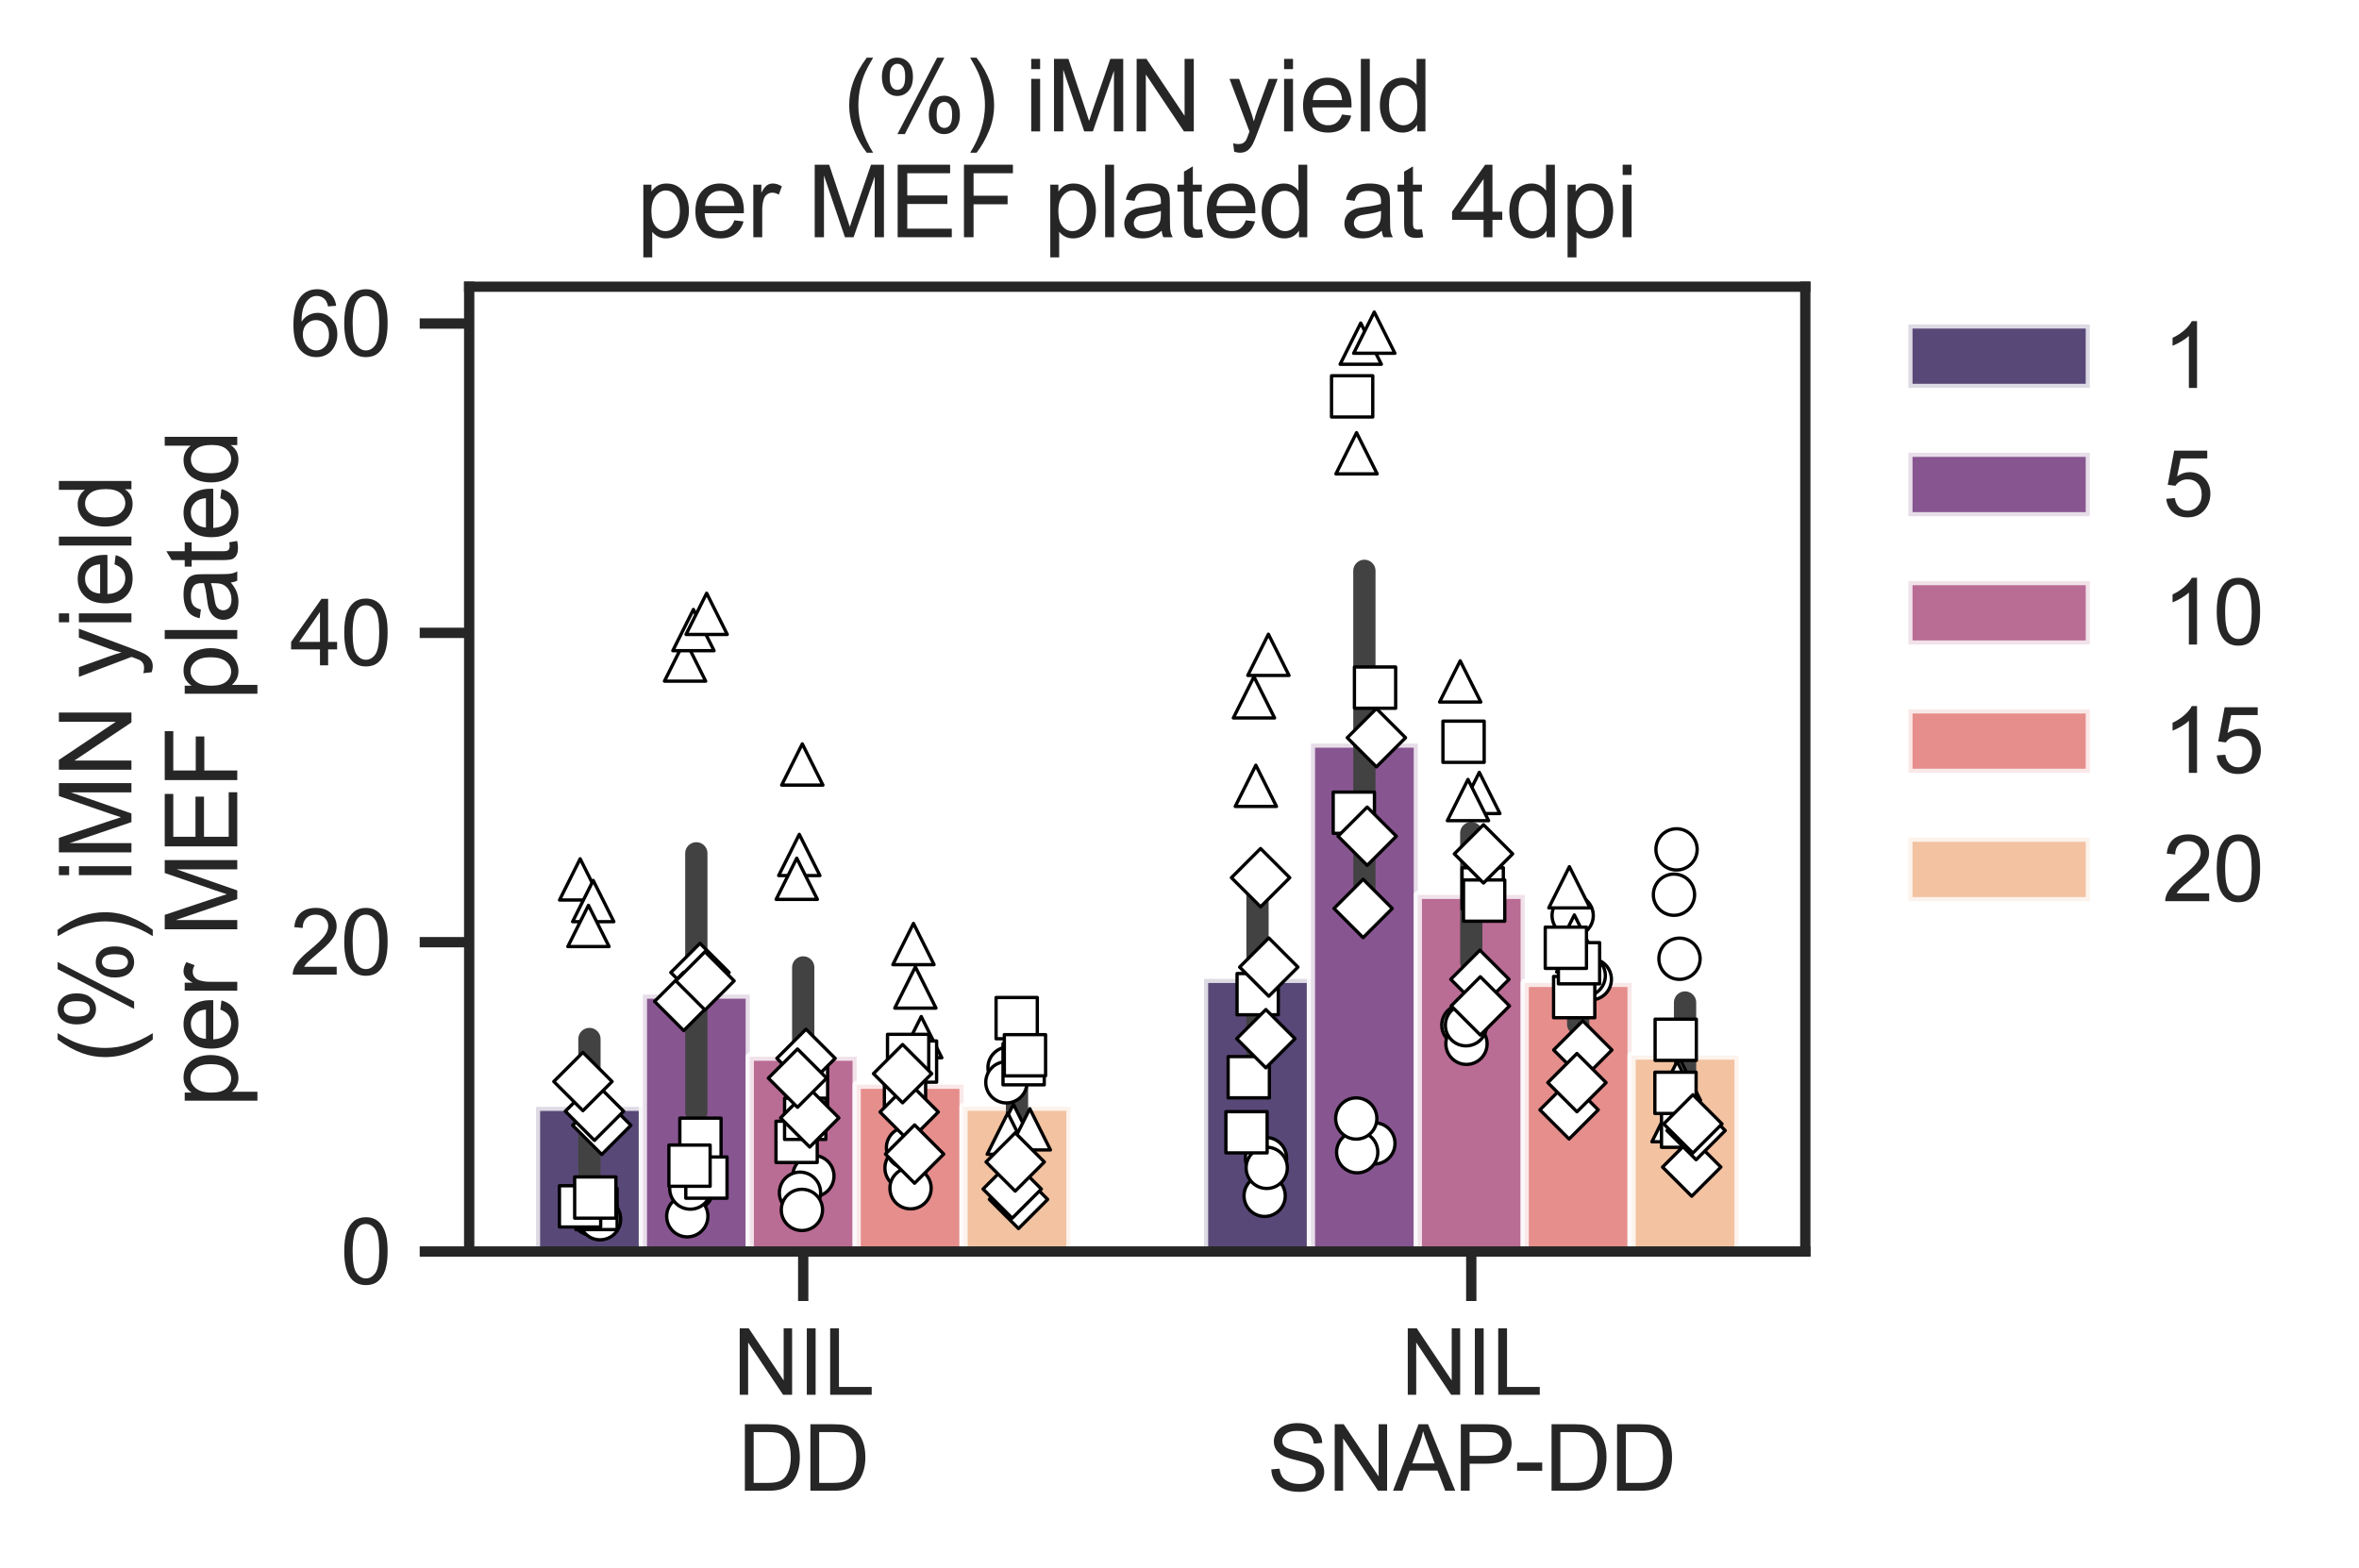 <?xml version="1.0" encoding="utf-8" standalone="no"?>
<!DOCTYPE svg PUBLIC "-//W3C//DTD SVG 1.1//EN"
  "http://www.w3.org/Graphics/SVG/1.1/DTD/svg11.dtd">
<svg xmlns:xlink="http://www.w3.org/1999/xlink" width="286.022pt" height="190.163pt" viewBox="0 0 286.022 190.163" xmlns="http://www.w3.org/2000/svg" version="1.1">
 <defs>
  <style type="text/css">*{stroke-linejoin: round; stroke-linecap: butt}</style>
 </defs>
 <g id="figure_1">
  <g id="patch_1">
   <path d="M 0 190.163 
L 286.022 190.163 
L 286.022 0 
L 0 0 
z
" style="fill: #ffffff"/>
  </g>
  <g id="axes_1">
   <g id="patch_2">
    <path d="M 56.888 151.768 
L 218.888 151.768 
L 218.888 34.769 
L 56.888 34.769 
z
" style="fill: #ffffff"/>
   </g>
   <g id="matplotlib.axis_1">
    <g id="xtick_1">
     <g id="line2d_1">
      <defs>
       <path id="m60978352ae" d="M 0 0 
L 0 6 
" style="stroke: #262626; stroke-width: 1.25"/>
      </defs>
      <g>
       <use xlink:href="#m60978352ae" x="97.388" y="151.768" style="fill: #262626; stroke: #262626; stroke-width: 1.25"/>
      </g>
     </g>
     <g id="text_1">
      <!-- NIL -->
      <g style="fill: #262626" transform="translate(88.829 169.142) scale(0.11 -0.11)">
       <defs>
        <path id="ArialMT-4e" d="M 488 0 
L 488 4581 
L 1109 4581 
L 3516 984 
L 3516 4581 
L 4097 4581 
L 4097 0 
L 3475 0 
L 1069 3600 
L 1069 0 
L 488 0 
z
" transform="scale(0.016)"/>
        <path id="ArialMT-49" d="M 597 0 
L 597 4581 
L 1203 4581 
L 1203 0 
L 597 0 
z
" transform="scale(0.016)"/>
        <path id="ArialMT-4c" d="M 469 0 
L 469 4581 
L 1075 4581 
L 1075 541 
L 3331 541 
L 3331 0 
L 469 0 
z
" transform="scale(0.016)"/>
       </defs>
       <use xlink:href="#ArialMT-4e"/>
       <use xlink:href="#ArialMT-49" transform="translate(72.217 0)"/>
       <use xlink:href="#ArialMT-4c" transform="translate(100 0)"/>
      </g>
      <!-- DD -->
      <g style="fill: #262626" transform="translate(89.444 180.777) scale(0.11 -0.11)">
       <defs>
        <path id="ArialMT-44" d="M 494 0 
L 494 4581 
L 2072 4581 
Q 2606 4581 2888 4516 
Q 3281 4425 3559 4188 
Q 3922 3881 4101 3404 
Q 4281 2928 4281 2316 
Q 4281 1794 4159 1391 
Q 4038 988 3847 723 
Q 3656 459 3429 307 
Q 3203 156 2883 78 
Q 2563 0 2147 0 
L 494 0 
z
M 1100 541 
L 2078 541 
Q 2531 541 2789 625 
Q 3047 709 3200 863 
Q 3416 1078 3536 1442 
Q 3656 1806 3656 2325 
Q 3656 3044 3420 3430 
Q 3184 3816 2847 3947 
Q 2603 4041 2063 4041 
L 1100 4041 
L 1100 541 
z
" transform="scale(0.016)"/>
       </defs>
       <use xlink:href="#ArialMT-44"/>
       <use xlink:href="#ArialMT-44" transform="translate(72.217 0)"/>
      </g>
     </g>
    </g>
    <g id="xtick_2">
     <g id="line2d_2">
      <g>
       <use xlink:href="#m60978352ae" x="178.388" y="151.768" style="fill: #262626; stroke: #262626; stroke-width: 1.25"/>
      </g>
     </g>
     <g id="text_2">
      <!-- NIL -->
      <g style="fill: #262626" transform="translate(169.829 169.142) scale(0.11 -0.11)">
       <use xlink:href="#ArialMT-4e"/>
       <use xlink:href="#ArialMT-49" transform="translate(72.217 0)"/>
       <use xlink:href="#ArialMT-4c" transform="translate(100 0)"/>
      </g>
      <!-- SNAP-DD -->
      <g style="fill: #262626" transform="translate(153.634 180.777) scale(0.11 -0.11)">
       <defs>
        <path id="ArialMT-53" d="M 288 1472 
L 859 1522 
Q 900 1178 1048 958 
Q 1197 738 1509 602 
Q 1822 466 2213 466 
Q 2559 466 2825 569 
Q 3091 672 3220 851 
Q 3350 1031 3350 1244 
Q 3350 1459 3225 1620 
Q 3100 1781 2813 1891 
Q 2628 1963 1997 2114 
Q 1366 2266 1113 2400 
Q 784 2572 623 2826 
Q 463 3081 463 3397 
Q 463 3744 659 4045 
Q 856 4347 1234 4503 
Q 1613 4659 2075 4659 
Q 2584 4659 2973 4495 
Q 3363 4331 3572 4012 
Q 3781 3694 3797 3291 
L 3216 3247 
Q 3169 3681 2898 3903 
Q 2628 4125 2100 4125 
Q 1550 4125 1298 3923 
Q 1047 3722 1047 3438 
Q 1047 3191 1225 3031 
Q 1400 2872 2139 2705 
Q 2878 2538 3153 2413 
Q 3553 2228 3743 1945 
Q 3934 1663 3934 1294 
Q 3934 928 3725 604 
Q 3516 281 3123 101 
Q 2731 -78 2241 -78 
Q 1619 -78 1198 103 
Q 778 284 539 648 
Q 300 1013 288 1472 
z
" transform="scale(0.016)"/>
        <path id="ArialMT-41" d="M -9 0 
L 1750 4581 
L 2403 4581 
L 4278 0 
L 3588 0 
L 3053 1388 
L 1138 1388 
L 634 0 
L -9 0 
z
M 1313 1881 
L 2866 1881 
L 2388 3150 
Q 2169 3728 2063 4100 
Q 1975 3659 1816 3225 
L 1313 1881 
z
" transform="scale(0.016)"/>
        <path id="ArialMT-50" d="M 494 0 
L 494 4581 
L 2222 4581 
Q 2678 4581 2919 4538 
Q 3256 4481 3484 4323 
Q 3713 4166 3852 3881 
Q 3991 3597 3991 3256 
Q 3991 2672 3619 2267 
Q 3247 1863 2275 1863 
L 1100 1863 
L 1100 0 
L 494 0 
z
M 1100 2403 
L 2284 2403 
Q 2872 2403 3119 2622 
Q 3366 2841 3366 3238 
Q 3366 3525 3220 3729 
Q 3075 3934 2838 4000 
Q 2684 4041 2272 4041 
L 1100 4041 
L 1100 2403 
z
" transform="scale(0.016)"/>
        <path id="ArialMT-2d" d="M 203 1375 
L 203 1941 
L 1931 1941 
L 1931 1375 
L 203 1375 
z
" transform="scale(0.016)"/>
       </defs>
       <use xlink:href="#ArialMT-53"/>
       <use xlink:href="#ArialMT-4e" transform="translate(66.699 0)"/>
       <use xlink:href="#ArialMT-41" transform="translate(138.916 0)"/>
       <use xlink:href="#ArialMT-50" transform="translate(205.615 0)"/>
       <use xlink:href="#ArialMT-2d" transform="translate(272.314 0)"/>
       <use xlink:href="#ArialMT-44" transform="translate(305.615 0)"/>
       <use xlink:href="#ArialMT-44" transform="translate(377.832 0)"/>
      </g>
     </g>
    </g>
   </g>
   <g id="matplotlib.axis_2">
    <g id="ytick_1">
     <g id="line2d_3">
      <defs>
       <path id="m506d366402" d="M 0 0 
L -6 0 
" style="stroke: #262626; stroke-width: 1.25"/>
      </defs>
      <g>
       <use xlink:href="#m506d366402" x="56.888" y="151.768" style="fill: #262626; stroke: #262626; stroke-width: 1.25"/>
      </g>
     </g>
     <g id="text_3">
      <!-- 0 -->
      <g style="fill: #262626" transform="translate(41.271 155.705) scale(0.11 -0.11)">
       <defs>
        <path id="ArialMT-30" d="M 266 2259 
Q 266 3072 433 3567 
Q 600 4063 929 4331 
Q 1259 4600 1759 4600 
Q 2128 4600 2406 4451 
Q 2684 4303 2865 4023 
Q 3047 3744 3150 3342 
Q 3253 2941 3253 2259 
Q 3253 1453 3087 958 
Q 2922 463 2592 192 
Q 2263 -78 1759 -78 
Q 1097 -78 719 397 
Q 266 969 266 2259 
z
M 844 2259 
Q 844 1131 1108 757 
Q 1372 384 1759 384 
Q 2147 384 2411 759 
Q 2675 1134 2675 2259 
Q 2675 3391 2411 3762 
Q 2147 4134 1753 4134 
Q 1366 4134 1134 3806 
Q 844 3388 844 2259 
z
" transform="scale(0.016)"/>
       </defs>
       <use xlink:href="#ArialMT-30"/>
      </g>
     </g>
    </g>
    <g id="ytick_2">
     <g id="line2d_4">
      <g>
       <use xlink:href="#m506d366402" x="56.888" y="114.257" style="fill: #262626; stroke: #262626; stroke-width: 1.25"/>
      </g>
     </g>
     <g id="text_4">
      <!-- 20 -->
      <g style="fill: #262626" transform="translate(35.154 118.194) scale(0.11 -0.11)">
       <defs>
        <path id="ArialMT-32" d="M 3222 541 
L 3222 0 
L 194 0 
Q 188 203 259 391 
Q 375 700 629 1000 
Q 884 1300 1366 1694 
Q 2113 2306 2375 2664 
Q 2638 3022 2638 3341 
Q 2638 3675 2398 3904 
Q 2159 4134 1775 4134 
Q 1369 4134 1125 3890 
Q 881 3647 878 3216 
L 300 3275 
Q 359 3922 746 4261 
Q 1134 4600 1788 4600 
Q 2447 4600 2831 4234 
Q 3216 3869 3216 3328 
Q 3216 3053 3103 2787 
Q 2991 2522 2730 2228 
Q 2469 1934 1863 1422 
Q 1356 997 1212 845 
Q 1069 694 975 541 
L 3222 541 
z
" transform="scale(0.016)"/>
       </defs>
       <use xlink:href="#ArialMT-32"/>
       <use xlink:href="#ArialMT-30" transform="translate(55.615 0)"/>
      </g>
     </g>
    </g>
    <g id="ytick_3">
     <g id="line2d_5">
      <g>
       <use xlink:href="#m506d366402" x="56.888" y="76.745" style="fill: #262626; stroke: #262626; stroke-width: 1.25"/>
      </g>
     </g>
     <g id="text_5">
      <!-- 40 -->
      <g style="fill: #262626" transform="translate(35.154 80.682) scale(0.11 -0.11)">
       <defs>
        <path id="ArialMT-34" d="M 2069 0 
L 2069 1097 
L 81 1097 
L 81 1613 
L 2172 4581 
L 2631 4581 
L 2631 1613 
L 3250 1613 
L 3250 1097 
L 2631 1097 
L 2631 0 
L 2069 0 
z
M 2069 1613 
L 2069 3678 
L 634 1613 
L 2069 1613 
z
" transform="scale(0.016)"/>
       </defs>
       <use xlink:href="#ArialMT-34"/>
       <use xlink:href="#ArialMT-30" transform="translate(55.615 0)"/>
      </g>
     </g>
    </g>
    <g id="ytick_4">
     <g id="line2d_6">
      <g>
       <use xlink:href="#m506d366402" x="56.888" y="39.233" style="fill: #262626; stroke: #262626; stroke-width: 1.25"/>
      </g>
     </g>
     <g id="text_6">
      <!-- 60 -->
      <g style="fill: #262626" transform="translate(35.154 43.17) scale(0.11 -0.11)">
       <defs>
        <path id="ArialMT-36" d="M 3184 3459 
L 2625 3416 
Q 2550 3747 2413 3897 
Q 2184 4138 1850 4138 
Q 1581 4138 1378 3988 
Q 1113 3794 959 3422 
Q 806 3050 800 2363 
Q 1003 2672 1297 2822 
Q 1591 2972 1913 2972 
Q 2475 2972 2870 2558 
Q 3266 2144 3266 1488 
Q 3266 1056 3080 686 
Q 2894 316 2569 119 
Q 2244 -78 1831 -78 
Q 1128 -78 684 439 
Q 241 956 241 2144 
Q 241 3472 731 4075 
Q 1159 4600 1884 4600 
Q 2425 4600 2770 4297 
Q 3116 3994 3184 3459 
z
M 888 1484 
Q 888 1194 1011 928 
Q 1134 663 1356 523 
Q 1578 384 1822 384 
Q 2178 384 2434 671 
Q 2691 959 2691 1453 
Q 2691 1928 2437 2201 
Q 2184 2475 1800 2475 
Q 1419 2475 1153 2201 
Q 888 1928 888 1484 
z
" transform="scale(0.016)"/>
       </defs>
       <use xlink:href="#ArialMT-36"/>
       <use xlink:href="#ArialMT-30" transform="translate(55.615 0)"/>
      </g>
     </g>
    </g>
    <g id="text_7">
     <!-- (%) iMN yield -->
     <g style="fill: #262626" transform="translate(15.936 128.937) rotate(-90) scale(0.12 -0.12)">
      <defs>
       <path id="ArialMT-28" d="M 1497 -1347 
Q 1031 -759 709 28 
Q 388 816 388 1659 
Q 388 2403 628 3084 
Q 909 3875 1497 4659 
L 1900 4659 
Q 1522 4009 1400 3731 
Q 1209 3300 1100 2831 
Q 966 2247 966 1656 
Q 966 153 1900 -1347 
L 1497 -1347 
z
" transform="scale(0.016)"/>
       <path id="ArialMT-25" d="M 372 3481 
Q 372 3972 619 4315 
Q 866 4659 1334 4659 
Q 1766 4659 2048 4351 
Q 2331 4044 2331 3447 
Q 2331 2866 2045 2552 
Q 1759 2238 1341 2238 
Q 925 2238 648 2547 
Q 372 2856 372 3481 
z
M 1350 4272 
Q 1141 4272 1002 4090 
Q 863 3909 863 3425 
Q 863 2984 1003 2804 
Q 1144 2625 1350 2625 
Q 1563 2625 1702 2806 
Q 1841 2988 1841 3469 
Q 1841 3913 1700 4092 
Q 1559 4272 1350 4272 
z
M 1353 -169 
L 3859 4659 
L 4316 4659 
L 1819 -169 
L 1353 -169 
z
M 3334 1075 
Q 3334 1569 3581 1911 
Q 3828 2253 4300 2253 
Q 4731 2253 5014 1945 
Q 5297 1638 5297 1041 
Q 5297 459 5011 145 
Q 4725 -169 4303 -169 
Q 3888 -169 3611 142 
Q 3334 453 3334 1075 
z
M 4316 1866 
Q 4103 1866 3964 1684 
Q 3825 1503 3825 1019 
Q 3825 581 3965 400 
Q 4106 219 4313 219 
Q 4528 219 4667 400 
Q 4806 581 4806 1063 
Q 4806 1506 4665 1686 
Q 4525 1866 4316 1866 
z
" transform="scale(0.016)"/>
       <path id="ArialMT-29" d="M 791 -1347 
L 388 -1347 
Q 1322 153 1322 1656 
Q 1322 2244 1188 2822 
Q 1081 3291 891 3722 
Q 769 4003 388 4659 
L 791 4659 
Q 1378 3875 1659 3084 
Q 1900 2403 1900 1659 
Q 1900 816 1576 28 
Q 1253 -759 791 -1347 
z
" transform="scale(0.016)"/>
       <path id="ArialMT-20" transform="scale(0.016)"/>
       <path id="ArialMT-69" d="M 425 3934 
L 425 4581 
L 988 4581 
L 988 3934 
L 425 3934 
z
M 425 0 
L 425 3319 
L 988 3319 
L 988 0 
L 425 0 
z
" transform="scale(0.016)"/>
       <path id="ArialMT-4d" d="M 475 0 
L 475 4581 
L 1388 4581 
L 2472 1338 
Q 2622 884 2691 659 
Q 2769 909 2934 1394 
L 4031 4581 
L 4847 4581 
L 4847 0 
L 4263 0 
L 4263 3834 
L 2931 0 
L 2384 0 
L 1059 3900 
L 1059 0 
L 475 0 
z
" transform="scale(0.016)"/>
       <path id="ArialMT-79" d="M 397 -1278 
L 334 -750 
Q 519 -800 656 -800 
Q 844 -800 956 -737 
Q 1069 -675 1141 -563 
Q 1194 -478 1313 -144 
Q 1328 -97 1363 -6 
L 103 3319 
L 709 3319 
L 1400 1397 
Q 1534 1031 1641 628 
Q 1738 1016 1872 1384 
L 2581 3319 
L 3144 3319 
L 1881 -56 
Q 1678 -603 1566 -809 
Q 1416 -1088 1222 -1217 
Q 1028 -1347 759 -1347 
Q 597 -1347 397 -1278 
z
" transform="scale(0.016)"/>
       <path id="ArialMT-65" d="M 2694 1069 
L 3275 997 
Q 3138 488 2766 206 
Q 2394 -75 1816 -75 
Q 1088 -75 661 373 
Q 234 822 234 1631 
Q 234 2469 665 2931 
Q 1097 3394 1784 3394 
Q 2450 3394 2872 2941 
Q 3294 2488 3294 1666 
Q 3294 1616 3291 1516 
L 816 1516 
Q 847 969 1125 678 
Q 1403 388 1819 388 
Q 2128 388 2347 550 
Q 2566 713 2694 1069 
z
M 847 1978 
L 2700 1978 
Q 2663 2397 2488 2606 
Q 2219 2931 1791 2931 
Q 1403 2931 1139 2672 
Q 875 2413 847 1978 
z
" transform="scale(0.016)"/>
       <path id="ArialMT-6c" d="M 409 0 
L 409 4581 
L 972 4581 
L 972 0 
L 409 0 
z
" transform="scale(0.016)"/>
       <path id="ArialMT-64" d="M 2575 0 
L 2575 419 
Q 2259 -75 1647 -75 
Q 1250 -75 917 144 
Q 584 363 401 755 
Q 219 1147 219 1656 
Q 219 2153 384 2558 
Q 550 2963 881 3178 
Q 1213 3394 1622 3394 
Q 1922 3394 2156 3267 
Q 2391 3141 2538 2938 
L 2538 4581 
L 3097 4581 
L 3097 0 
L 2575 0 
z
M 797 1656 
Q 797 1019 1065 703 
Q 1334 388 1700 388 
Q 2069 388 2326 689 
Q 2584 991 2584 1609 
Q 2584 2291 2321 2609 
Q 2059 2928 1675 2928 
Q 1300 2928 1048 2622 
Q 797 2316 797 1656 
z
" transform="scale(0.016)"/>
      </defs>
      <use xlink:href="#ArialMT-28"/>
      <use xlink:href="#ArialMT-25" transform="translate(33.301 0)"/>
      <use xlink:href="#ArialMT-29" transform="translate(122.217 0)"/>
      <use xlink:href="#ArialMT-20" transform="translate(155.518 0)"/>
      <use xlink:href="#ArialMT-69" transform="translate(183.301 0)"/>
      <use xlink:href="#ArialMT-4d" transform="translate(205.518 0)"/>
      <use xlink:href="#ArialMT-4e" transform="translate(288.818 0)"/>
      <use xlink:href="#ArialMT-20" transform="translate(361.035 0)"/>
      <use xlink:href="#ArialMT-79" transform="translate(388.818 0)"/>
      <use xlink:href="#ArialMT-69" transform="translate(438.818 0)"/>
      <use xlink:href="#ArialMT-65" transform="translate(461.035 0)"/>
      <use xlink:href="#ArialMT-6c" transform="translate(516.65 0)"/>
      <use xlink:href="#ArialMT-64" transform="translate(538.867 0)"/>
     </g>
     <!-- per MEF plated -->
     <g style="fill: #262626" transform="translate(28.768 134.284) rotate(-90) scale(0.12 -0.12)">
      <defs>
       <path id="ArialMT-70" d="M 422 -1272 
L 422 3319 
L 934 3319 
L 934 2888 
Q 1116 3141 1344 3267 
Q 1572 3394 1897 3394 
Q 2322 3394 2647 3175 
Q 2972 2956 3137 2557 
Q 3303 2159 3303 1684 
Q 3303 1175 3120 767 
Q 2938 359 2589 142 
Q 2241 -75 1856 -75 
Q 1575 -75 1351 44 
Q 1128 163 984 344 
L 984 -1272 
L 422 -1272 
z
M 931 1641 
Q 931 1000 1190 694 
Q 1450 388 1819 388 
Q 2194 388 2461 705 
Q 2728 1022 2728 1688 
Q 2728 2322 2467 2637 
Q 2206 2953 1844 2953 
Q 1484 2953 1207 2617 
Q 931 2281 931 1641 
z
" transform="scale(0.016)"/>
       <path id="ArialMT-72" d="M 416 0 
L 416 3319 
L 922 3319 
L 922 2816 
Q 1116 3169 1280 3281 
Q 1444 3394 1641 3394 
Q 1925 3394 2219 3213 
L 2025 2691 
Q 1819 2813 1613 2813 
Q 1428 2813 1281 2702 
Q 1134 2591 1072 2394 
Q 978 2094 978 1738 
L 978 0 
L 416 0 
z
" transform="scale(0.016)"/>
       <path id="ArialMT-45" d="M 506 0 
L 506 4581 
L 3819 4581 
L 3819 4041 
L 1113 4041 
L 1113 2638 
L 3647 2638 
L 3647 2100 
L 1113 2100 
L 1113 541 
L 3925 541 
L 3925 0 
L 506 0 
z
" transform="scale(0.016)"/>
       <path id="ArialMT-46" d="M 525 0 
L 525 4581 
L 3616 4581 
L 3616 4041 
L 1131 4041 
L 1131 2622 
L 3281 2622 
L 3281 2081 
L 1131 2081 
L 1131 0 
L 525 0 
z
" transform="scale(0.016)"/>
       <path id="ArialMT-61" d="M 2588 409 
Q 2275 144 1986 34 
Q 1697 -75 1366 -75 
Q 819 -75 525 192 
Q 231 459 231 875 
Q 231 1119 342 1320 
Q 453 1522 633 1644 
Q 813 1766 1038 1828 
Q 1203 1872 1538 1913 
Q 2219 1994 2541 2106 
Q 2544 2222 2544 2253 
Q 2544 2597 2384 2738 
Q 2169 2928 1744 2928 
Q 1347 2928 1158 2789 
Q 969 2650 878 2297 
L 328 2372 
Q 403 2725 575 2942 
Q 747 3159 1072 3276 
Q 1397 3394 1825 3394 
Q 2250 3394 2515 3294 
Q 2781 3194 2906 3042 
Q 3031 2891 3081 2659 
Q 3109 2516 3109 2141 
L 3109 1391 
Q 3109 606 3145 398 
Q 3181 191 3288 0 
L 2700 0 
Q 2613 175 2588 409 
z
M 2541 1666 
Q 2234 1541 1622 1453 
Q 1275 1403 1131 1340 
Q 988 1278 909 1158 
Q 831 1038 831 891 
Q 831 666 1001 516 
Q 1172 366 1500 366 
Q 1825 366 2078 508 
Q 2331 650 2450 897 
Q 2541 1088 2541 1459 
L 2541 1666 
z
" transform="scale(0.016)"/>
       <path id="ArialMT-74" d="M 1650 503 
L 1731 6 
Q 1494 -44 1306 -44 
Q 1000 -44 831 53 
Q 663 150 594 308 
Q 525 466 525 972 
L 525 2881 
L 113 2881 
L 113 3319 
L 525 3319 
L 525 4141 
L 1084 4478 
L 1084 3319 
L 1650 3319 
L 1650 2881 
L 1084 2881 
L 1084 941 
Q 1084 700 1114 631 
Q 1144 563 1211 522 
Q 1278 481 1403 481 
Q 1497 481 1650 503 
z
" transform="scale(0.016)"/>
      </defs>
      <use xlink:href="#ArialMT-70"/>
      <use xlink:href="#ArialMT-65" transform="translate(55.615 0)"/>
      <use xlink:href="#ArialMT-72" transform="translate(111.23 0)"/>
      <use xlink:href="#ArialMT-20" transform="translate(144.531 0)"/>
      <use xlink:href="#ArialMT-4d" transform="translate(172.314 0)"/>
      <use xlink:href="#ArialMT-45" transform="translate(255.615 0)"/>
      <use xlink:href="#ArialMT-46" transform="translate(322.314 0)"/>
      <use xlink:href="#ArialMT-20" transform="translate(383.398 0)"/>
      <use xlink:href="#ArialMT-70" transform="translate(411.182 0)"/>
      <use xlink:href="#ArialMT-6c" transform="translate(466.797 0)"/>
      <use xlink:href="#ArialMT-61" transform="translate(489.014 0)"/>
      <use xlink:href="#ArialMT-74" transform="translate(544.629 0)"/>
      <use xlink:href="#ArialMT-65" transform="translate(572.412 0)"/>
      <use xlink:href="#ArialMT-64" transform="translate(628.027 0)"/>
     </g>
    </g>
   </g>
   <g id="patch_3">
    <path d="M 64.988 151.768 
L 77.948 151.768 
L 77.948 134.224 
L 64.988 134.224 
z
" clip-path="url(#pff2bd86f54)" style="fill: #2f1b55; opacity: 0.8; stroke: #ffffff; stroke-linejoin: miter"/>
   </g>
   <g id="patch_4">
    <path d="M 145.988 151.768 
L 158.948 151.768 
L 158.948 118.71 
L 145.988 118.71 
z
" clip-path="url(#pff2bd86f54)" style="fill: #2f1b55; opacity: 0.8; stroke: #ffffff; stroke-linejoin: miter"/>
   </g>
   <g id="patch_5">
    <path d="M 77.948 151.768 
L 90.908 151.768 
L 90.908 120.613 
L 77.948 120.613 
z
" clip-path="url(#pff2bd86f54)" style="fill: #692c75; opacity: 0.8; stroke: #ffffff; stroke-linejoin: miter"/>
   </g>
   <g id="patch_6">
    <path d="M 158.948 151.768 
L 171.908 151.768 
L 171.908 90.171 
L 158.948 90.171 
z
" clip-path="url(#pff2bd86f54)" style="fill: #692c75; opacity: 0.8; stroke: #ffffff; stroke-linejoin: miter"/>
   </g>
   <g id="patch_7">
    <path d="M 90.908 151.768 
L 103.868 151.768 
L 103.868 128.141 
L 90.908 128.141 
z
" clip-path="url(#pff2bd86f54)" style="fill: #a74779; opacity: 0.8; stroke: #ffffff; stroke-linejoin: miter"/>
   </g>
   <g id="patch_8">
    <path d="M 171.908 151.768 
L 184.868 151.768 
L 184.868 108.517 
L 171.908 108.517 
z
" clip-path="url(#pff2bd86f54)" style="fill: #a74779; opacity: 0.8; stroke: #ffffff; stroke-linejoin: miter"/>
   </g>
   <g id="patch_9">
    <path d="M 103.868 151.768 
L 116.828 151.768 
L 116.828 131.543 
L 103.868 131.543 
z
" clip-path="url(#pff2bd86f54)" style="fill: #de7270; opacity: 0.8; stroke: #ffffff; stroke-linejoin: miter"/>
   </g>
   <g id="patch_10">
    <path d="M 184.868 151.768 
L 197.828 151.768 
L 197.828 119.197 
L 184.868 119.197 
z
" clip-path="url(#pff2bd86f54)" style="fill: #de7270; opacity: 0.8; stroke: #ffffff; stroke-linejoin: miter"/>
   </g>
   <g id="patch_11">
    <path d="M 116.828 151.768 
L 129.788 151.768 
L 129.788 134.205 
L 116.828 134.205 
z
" clip-path="url(#pff2bd86f54)" style="fill: #eeb389; opacity: 0.8; stroke: #ffffff; stroke-linejoin: miter"/>
   </g>
   <g id="patch_12">
    <path d="M 197.828 151.768 
L 210.788 151.768 
L 210.788 128.003 
L 197.828 128.003 
z
" clip-path="url(#pff2bd86f54)" style="fill: #eeb389; opacity: 0.8; stroke: #ffffff; stroke-linejoin: miter"/>
   </g>
   <g id="line2d_7">
    <path d="M 71.468 142.568 
L 71.468 125.997 
" clip-path="url(#pff2bd86f54)" style="fill: none; stroke: #424242; stroke-width: 2.7; stroke-linecap: round"/>
   </g>
   <g id="line2d_8">
    <path d="M 152.468 129.635 
L 152.468 106.016 
" clip-path="url(#pff2bd86f54)" style="fill: none; stroke: #424242; stroke-width: 2.7; stroke-linecap: round"/>
   </g>
   <g id="line2d_9">
    <path d="M 84.428 134.835 
L 84.428 103.482 
" clip-path="url(#pff2bd86f54)" style="fill: none; stroke: #424242; stroke-width: 2.7; stroke-linecap: round"/>
   </g>
   <g id="line2d_10">
    <path d="M 165.428 110.361 
L 165.428 69.225 
" clip-path="url(#pff2bd86f54)" style="fill: none; stroke: #424242; stroke-width: 2.7; stroke-linecap: round"/>
   </g>
   <g id="line2d_11">
    <path d="M 97.388 136.818 
L 97.388 117.318 
" clip-path="url(#pff2bd86f54)" style="fill: none; stroke: #424242; stroke-width: 2.7; stroke-linecap: round"/>
   </g>
   <g id="line2d_12">
    <path d="M 178.388 116.661 
L 178.388 101.028 
" clip-path="url(#pff2bd86f54)" style="fill: none; stroke: #424242; stroke-width: 2.7; stroke-linecap: round"/>
   </g>
   <g id="line2d_13">
    <path d="M 110.348 136.206 
L 110.348 126.748 
" clip-path="url(#pff2bd86f54)" style="fill: none; stroke: #424242; stroke-width: 2.7; stroke-linecap: round"/>
   </g>
   <g id="line2d_14">
    <path d="M 191.348 124.192 
L 191.348 115.133 
" clip-path="url(#pff2bd86f54)" style="fill: none; stroke: #424242; stroke-width: 2.7; stroke-linecap: round"/>
   </g>
   <g id="line2d_15">
    <path d="M 123.308 137.892 
L 123.308 130.306 
" clip-path="url(#pff2bd86f54)" style="fill: none; stroke: #424242; stroke-width: 2.7; stroke-linecap: round"/>
   </g>
   <g id="line2d_16">
    <path d="M 204.308 134.03 
L 204.308 121.571 
" clip-path="url(#pff2bd86f54)" style="fill: none; stroke: #424242; stroke-width: 2.7; stroke-linecap: round"/>
   </g>
   <g id="patch_13">
    <path d="M 56.888 151.768 
L 56.888 34.769 
" style="fill: none; stroke: #262626; stroke-width: 1.25; stroke-linejoin: miter; stroke-linecap: square"/>
   </g>
   <g id="patch_14">
    <path d="M 218.888 151.768 
L 218.888 34.769 
" style="fill: none; stroke: #262626; stroke-width: 1.25; stroke-linejoin: miter; stroke-linecap: square"/>
   </g>
   <g id="patch_15">
    <path d="M 56.888 151.768 
L 218.888 151.768 
" style="fill: none; stroke: #262626; stroke-width: 1.25; stroke-linejoin: miter; stroke-linecap: square"/>
   </g>
   <g id="patch_16">
    <path d="M 56.888 34.769 
L 218.888 34.769 
" style="fill: none; stroke: #262626; stroke-width: 1.25; stroke-linejoin: miter; stroke-linecap: square"/>
   </g>
   <g id="PathCollection_1">
    <defs>
     <path id="C0_0_7e8961b997" d="M 0 2.5 
C 0.663 2.5 1.299 2.237 1.768 1.768 
C 2.237 1.299 2.5 0.663 2.5 -0 
C 2.5 -0.663 2.237 -1.299 1.768 -1.768 
C 1.299 -2.237 0.663 -2.5 0 -2.5 
C -0.663 -2.5 -1.299 -2.237 -1.768 -1.768 
C -2.237 -1.299 -2.5 -0.663 -2.5 0 
C -2.5 0.663 -2.237 1.299 -1.768 1.768 
C -1.299 2.237 -0.663 2.5 0 2.5 
z
"/>
    </defs>
    <g clip-path="url(#pff2bd86f54)">
     <use xlink:href="#C0_0_7e8961b997" x="72.398" y="146.836" style="fill: #ffffff; stroke: #000000; stroke-width: 0.4"/>
    </g>
    <g clip-path="url(#pff2bd86f54)">
     <use xlink:href="#C0_0_7e8961b997" x="71.804" y="147.305" style="fill: #ffffff; stroke: #000000; stroke-width: 0.4"/>
    </g>
    <g clip-path="url(#pff2bd86f54)">
     <use xlink:href="#C0_0_7e8961b997" x="72.755" y="147.849" style="fill: #ffffff; stroke: #000000; stroke-width: 0.4"/>
    </g>
   </g>
   <g id="PathCollection_2">
    <defs>
     <path id="C1_0_e193239c59" d="M 0 2.5 
C 0.663 2.5 1.299 2.237 1.768 1.768 
C 2.237 1.299 2.5 0.663 2.5 -0 
C 2.5 -0.663 2.237 -1.299 1.768 -1.768 
C 1.299 -2.237 0.663 -2.5 0 -2.5 
C -0.663 -2.5 -1.299 -2.237 -1.768 -1.768 
C -2.237 -1.299 -2.5 -0.663 -2.5 0 
C -2.5 0.663 -2.237 1.299 -1.768 1.768 
C -1.299 2.237 -0.663 2.5 0 2.5 
z
"/>
    </defs>
    <g clip-path="url(#pff2bd86f54)">
     <use xlink:href="#C1_0_e193239c59" x="83.996" y="144.21" style="fill: #ffffff; stroke: #000000; stroke-width: 0.4"/>
    </g>
    <g clip-path="url(#pff2bd86f54)">
     <use xlink:href="#C1_0_e193239c59" x="83.332" y="147.492" style="fill: #ffffff; stroke: #000000; stroke-width: 0.4"/>
    </g>
    <g clip-path="url(#pff2bd86f54)">
     <use xlink:href="#C1_0_e193239c59" x="83.699" y="144.135" style="fill: #ffffff; stroke: #000000; stroke-width: 0.4"/>
    </g>
   </g>
   <g id="PathCollection_3">
    <defs>
     <path id="C2_0_861419bd90" d="M 0 2.5 
C 0.663 2.5 1.299 2.237 1.768 1.768 
C 2.237 1.299 2.5 0.663 2.5 -0 
C 2.5 -0.663 2.237 -1.299 1.768 -1.768 
C 1.299 -2.237 0.663 -2.5 0 -2.5 
C -0.663 -2.5 -1.299 -2.237 -1.768 -1.768 
C -2.237 -1.299 -2.5 -0.663 -2.5 0 
C -2.5 0.663 -2.237 1.299 -1.768 1.768 
C -1.299 2.237 -0.663 2.5 0 2.5 
z
"/>
    </defs>
    <g clip-path="url(#pff2bd86f54)">
     <use xlink:href="#C2_0_861419bd90" x="98.618" y="142.616" style="fill: #ffffff; stroke: #000000; stroke-width: 0.4"/>
    </g>
    <g clip-path="url(#pff2bd86f54)">
     <use xlink:href="#C2_0_861419bd90" x="96.997" y="144.641" style="fill: #ffffff; stroke: #000000; stroke-width: 0.4"/>
    </g>
    <g clip-path="url(#pff2bd86f54)">
     <use xlink:href="#C2_0_861419bd90" x="97.23" y="146.723" style="fill: #ffffff; stroke: #000000; stroke-width: 0.4"/>
    </g>
   </g>
   <g id="PathCollection_4">
    <defs>
     <path id="C3_0_45ba08d011" d="M 0 2.5 
C 0.663 2.5 1.299 2.237 1.768 1.768 
C 2.237 1.299 2.5 0.663 2.5 -0 
C 2.5 -0.663 2.237 -1.299 1.768 -1.768 
C 1.299 -2.237 0.663 -2.5 0 -2.5 
C -0.663 -2.5 -1.299 -2.237 -1.768 -1.768 
C -2.237 -1.299 -2.5 -0.663 -2.5 0 
C -2.5 0.663 -2.237 1.299 -1.768 1.768 
C -1.299 2.237 -0.663 2.5 0 2.5 
z
"/>
    </defs>
    <g clip-path="url(#pff2bd86f54)">
     <use xlink:href="#C3_0_45ba08d011" x="109.794" y="141.64" style="fill: #ffffff; stroke: #000000; stroke-width: 0.4"/>
    </g>
    <g clip-path="url(#pff2bd86f54)">
     <use xlink:href="#C3_0_45ba08d011" x="110.401" y="144.097" style="fill: #ffffff; stroke: #000000; stroke-width: 0.4"/>
    </g>
    <g clip-path="url(#pff2bd86f54)">
     <use xlink:href="#C3_0_45ba08d011" x="109.974" y="139.183" style="fill: #ffffff; stroke: #000000; stroke-width: 0.4"/>
    </g>
   </g>
   <g id="PathCollection_5">
    <defs>
     <path id="C4_0_d07d8e7f6e" d="M 0 2.5 
C 0.663 2.5 1.299 2.237 1.768 1.768 
C 2.237 1.299 2.5 0.663 2.5 -0 
C 2.5 -0.663 2.237 -1.299 1.768 -1.768 
C 1.299 -2.237 0.663 -2.5 0 -2.5 
C -0.663 -2.5 -1.299 -2.237 -1.768 -1.768 
C -2.237 -1.299 -2.5 -0.663 -2.5 0 
C -2.5 0.663 -2.237 1.299 -1.768 1.768 
C -1.299 2.237 -0.663 2.5 0 2.5 
z
"/>
    </defs>
    <g clip-path="url(#pff2bd86f54)">
     <use xlink:href="#C4_0_d07d8e7f6e" x="124.061" y="127.874" style="fill: #ffffff; stroke: #000000; stroke-width: 0.4"/>
    </g>
    <g clip-path="url(#pff2bd86f54)">
     <use xlink:href="#C4_0_d07d8e7f6e" x="122.286" y="129.468" style="fill: #ffffff; stroke: #000000; stroke-width: 0.4"/>
    </g>
    <g clip-path="url(#pff2bd86f54)">
     <use xlink:href="#C4_0_d07d8e7f6e" x="122.022" y="131.25" style="fill: #ffffff; stroke: #000000; stroke-width: 0.4"/>
    </g>
   </g>
   <g id="PathCollection_6">
    <defs>
     <path id="C5_0_1c013739ea" d="M 0 2.5 
C 0.663 2.5 1.299 2.237 1.768 1.768 
C 2.237 1.299 2.5 0.663 2.5 -0 
C 2.5 -0.663 2.237 -1.299 1.768 -1.768 
C 1.299 -2.237 0.663 -2.5 0 -2.5 
C -0.663 -2.5 -1.299 -2.237 -1.768 -1.768 
C -2.237 -1.299 -2.5 -0.663 -2.5 0 
C -2.5 0.663 -2.237 1.299 -1.768 1.768 
C -1.299 2.237 -0.663 2.5 0 2.5 
z
"/>
    </defs>
    <g clip-path="url(#pff2bd86f54)">
     <use xlink:href="#C5_0_1c013739ea" x="153.335" y="145.016" style="fill: #ffffff; stroke: #000000; stroke-width: 0.4"/>
    </g>
    <g clip-path="url(#pff2bd86f54)">
     <use xlink:href="#C5_0_1c013739ea" x="153.497" y="140.44" style="fill: #ffffff; stroke: #000000; stroke-width: 0.4"/>
    </g>
    <g clip-path="url(#pff2bd86f54)">
     <use xlink:href="#C5_0_1c013739ea" x="153.588" y="141.622" style="fill: #ffffff; stroke: #000000; stroke-width: 0.4"/>
    </g>
   </g>
   <g id="PathCollection_7">
    <defs>
     <path id="C6_0_e7afbf4ddb" d="M 0 2.5 
C 0.663 2.5 1.299 2.237 1.768 1.768 
C 2.237 1.299 2.5 0.663 2.5 -0 
C 2.5 -0.663 2.237 -1.299 1.768 -1.768 
C 1.299 -2.237 0.663 -2.5 0 -2.5 
C -0.663 -2.5 -1.299 -2.237 -1.768 -1.768 
C -2.237 -1.299 -2.5 -0.663 -2.5 0 
C -2.5 0.663 -2.237 1.299 -1.768 1.768 
C -1.299 2.237 -0.663 2.5 0 2.5 
z
"/>
    </defs>
    <g clip-path="url(#pff2bd86f54)">
     <use xlink:href="#C6_0_e7afbf4ddb" x="166.641" y="138.658" style="fill: #ffffff; stroke: #000000; stroke-width: 0.4"/>
    </g>
    <g clip-path="url(#pff2bd86f54)">
     <use xlink:href="#C6_0_e7afbf4ddb" x="164.557" y="139.727" style="fill: #ffffff; stroke: #000000; stroke-width: 0.4"/>
    </g>
    <g clip-path="url(#pff2bd86f54)">
     <use xlink:href="#C6_0_e7afbf4ddb" x="164.442" y="135.638" style="fill: #ffffff; stroke: #000000; stroke-width: 0.4"/>
    </g>
   </g>
   <g id="PathCollection_8">
    <defs>
     <path id="C7_0_762b51fb08" d="M 0 2.5 
C 0.663 2.5 1.299 2.237 1.768 1.768 
C 2.237 1.299 2.5 0.663 2.5 -0 
C 2.5 -0.663 2.237 -1.299 1.768 -1.768 
C 1.299 -2.237 0.663 -2.5 0 -2.5 
C -0.663 -2.5 -1.299 -2.237 -1.768 -1.768 
C -2.237 -1.299 -2.5 -0.663 -2.5 0 
C -2.5 0.663 -2.237 1.299 -1.768 1.768 
C -1.299 2.237 -0.663 2.5 0 2.5 
z
"/>
    </defs>
    <g clip-path="url(#pff2bd86f54)">
     <use xlink:href="#C7_0_762b51fb08" x="177.311" y="124.31" style="fill: #ffffff; stroke: #000000; stroke-width: 0.4"/>
    </g>
    <g clip-path="url(#pff2bd86f54)">
     <use xlink:href="#C7_0_762b51fb08" x="177.808" y="126.579" style="fill: #ffffff; stroke: #000000; stroke-width: 0.4"/>
    </g>
    <g clip-path="url(#pff2bd86f54)">
     <use xlink:href="#C7_0_762b51fb08" x="177.749" y="124.329" style="fill: #ffffff; stroke: #000000; stroke-width: 0.4"/>
    </g>
   </g>
   <g id="PathCollection_9">
    <defs>
     <path id="C8_0_c1ac264d21" d="M 0 2.5 
C 0.663 2.5 1.299 2.237 1.768 1.768 
C 2.237 1.299 2.5 0.663 2.5 -0 
C 2.5 -0.663 2.237 -1.299 1.768 -1.768 
C 1.299 -2.237 0.663 -2.5 0 -2.5 
C -0.663 -2.5 -1.299 -2.237 -1.768 -1.768 
C -2.237 -1.299 -2.5 -0.663 -2.5 0 
C -2.5 0.663 -2.237 1.299 -1.768 1.768 
C -1.299 2.237 -0.663 2.5 0 2.5 
z
"/>
    </defs>
    <g clip-path="url(#pff2bd86f54)">
     <use xlink:href="#C8_0_c1ac264d21" x="192.882" y="118.758" style="fill: #ffffff; stroke: #000000; stroke-width: 0.4"/>
    </g>
    <g clip-path="url(#pff2bd86f54)">
     <use xlink:href="#C8_0_c1ac264d21" x="190.681" y="111.031" style="fill: #ffffff; stroke: #000000; stroke-width: 0.4"/>
    </g>
    <g clip-path="url(#pff2bd86f54)">
     <use xlink:href="#C8_0_c1ac264d21" x="192.145" y="118.308" style="fill: #ffffff; stroke: #000000; stroke-width: 0.4"/>
    </g>
   </g>
   <g id="PathCollection_10">
    <defs>
     <path id="C9_0_c7fb390808" d="M 0 2.5 
C 0.663 2.5 1.299 2.237 1.768 1.768 
C 2.237 1.299 2.5 0.663 2.5 -0 
C 2.5 -0.663 2.237 -1.299 1.768 -1.768 
C 1.299 -2.237 0.663 -2.5 0 -2.5 
C -0.663 -2.5 -1.299 -2.237 -1.768 -1.768 
C -2.237 -1.299 -2.5 -0.663 -2.5 0 
C -2.5 0.663 -2.237 1.299 -1.768 1.768 
C -1.299 2.237 -0.663 2.5 0 2.5 
z
"/>
    </defs>
    <g clip-path="url(#pff2bd86f54)">
     <use xlink:href="#C9_0_c7fb390808" x="203.276" y="103.003" style="fill: #ffffff; stroke: #000000; stroke-width: 0.4"/>
    </g>
    <g clip-path="url(#pff2bd86f54)">
     <use xlink:href="#C9_0_c7fb390808" x="203.635" y="116.264" style="fill: #ffffff; stroke: #000000; stroke-width: 0.4"/>
    </g>
    <g clip-path="url(#pff2bd86f54)">
     <use xlink:href="#C9_0_c7fb390808" x="202.964" y="108.499" style="fill: #ffffff; stroke: #000000; stroke-width: 0.4"/>
    </g>
   </g>
   <g id="PathCollection_11">
    <path d="M 70.343 104.142 
L 67.843 109.142 
L 72.843 109.142 
z
" clip-path="url(#pff2bd86f54)" style="fill: #ffffff; stroke: #000000; stroke-width: 0.4"/>
    <path d="M 71.926 106.768 
L 69.426 111.768 
L 74.426 111.768 
z
" clip-path="url(#pff2bd86f54)" style="fill: #ffffff; stroke: #000000; stroke-width: 0.4"/>
    <path d="M 71.349 109.787 
L 68.849 114.787 
L 73.849 114.787 
z
" clip-path="url(#pff2bd86f54)" style="fill: #ffffff; stroke: #000000; stroke-width: 0.4"/>
   </g>
   <g id="PathCollection_12">
    <path d="M 83.062 77.602 
L 80.562 82.602 
L 85.562 82.602 
z
" clip-path="url(#pff2bd86f54)" style="fill: #ffffff; stroke: #000000; stroke-width: 0.4"/>
    <path d="M 84.077 73.907 
L 81.577 78.907 
L 86.577 78.907 
z
" clip-path="url(#pff2bd86f54)" style="fill: #ffffff; stroke: #000000; stroke-width: 0.4"/>
    <path d="M 85.679 71.938 
L 83.179 76.938 
L 88.179 76.938 
z
" clip-path="url(#pff2bd86f54)" style="fill: #ffffff; stroke: #000000; stroke-width: 0.4"/>
   </g>
   <g id="PathCollection_13">
    <path d="M 97.277 90.206 
L 94.777 95.206 
L 99.777 95.206 
z
" clip-path="url(#pff2bd86f54)" style="fill: #ffffff; stroke: #000000; stroke-width: 0.4"/>
    <path d="M 96.912 101.178 
L 94.412 106.178 
L 99.412 106.178 
z
" clip-path="url(#pff2bd86f54)" style="fill: #ffffff; stroke: #000000; stroke-width: 0.4"/>
    <path d="M 96.604 104.067 
L 94.104 109.067 
L 99.104 109.067 
z
" clip-path="url(#pff2bd86f54)" style="fill: #ffffff; stroke: #000000; stroke-width: 0.4"/>
   </g>
   <g id="PathCollection_14">
    <path d="M 110.755 111.982 
L 108.255 116.982 
L 113.255 116.982 
z
" clip-path="url(#pff2bd86f54)" style="fill: #ffffff; stroke: #000000; stroke-width: 0.4"/>
    <path d="M 110.987 117.252 
L 108.487 122.252 
L 113.487 122.252 
z
" clip-path="url(#pff2bd86f54)" style="fill: #ffffff; stroke: #000000; stroke-width: 0.4"/>
    <path d="M 111.696 123.273 
L 109.196 128.273 
L 114.196 128.273 
z
" clip-path="url(#pff2bd86f54)" style="fill: #ffffff; stroke: #000000; stroke-width: 0.4"/>
   </g>
   <g id="PathCollection_15">
    <path d="M 122.875 133.907 
L 120.375 138.907 
L 125.375 138.907 
z
" clip-path="url(#pff2bd86f54)" style="fill: #ffffff; stroke: #000000; stroke-width: 0.4"/>
    <path d="M 122.189 134.977 
L 119.689 139.977 
L 124.689 139.977 
z
" clip-path="url(#pff2bd86f54)" style="fill: #ffffff; stroke: #000000; stroke-width: 0.4"/>
    <path d="M 124.863 134.451 
L 122.363 139.451 
L 127.363 139.451 
z
" clip-path="url(#pff2bd86f54)" style="fill: #ffffff; stroke: #000000; stroke-width: 0.4"/>
   </g>
   <g id="PathCollection_16">
    <path d="M 152.039 82.066 
L 149.539 87.066 
L 154.539 87.066 
z
" clip-path="url(#pff2bd86f54)" style="fill: #ffffff; stroke: #000000; stroke-width: 0.4"/>
    <path d="M 153.791 76.908 
L 151.291 81.908 
L 156.291 81.908 
z
" clip-path="url(#pff2bd86f54)" style="fill: #ffffff; stroke: #000000; stroke-width: 0.4"/>
    <path d="M 152.269 92.795 
L 149.769 97.795 
L 154.769 97.795 
z
" clip-path="url(#pff2bd86f54)" style="fill: #ffffff; stroke: #000000; stroke-width: 0.4"/>
   </g>
   <g id="PathCollection_17">
    <path d="M 164.986 39.172 
L 162.486 44.172 
L 167.486 44.172 
z
" clip-path="url(#pff2bd86f54)" style="fill: #ffffff; stroke: #000000; stroke-width: 0.4"/>
    <path d="M 166.627 37.84 
L 164.127 42.84 
L 169.127 42.84 
z
" clip-path="url(#pff2bd86f54)" style="fill: #ffffff; stroke: #000000; stroke-width: 0.4"/>
    <path d="M 164.477 52.469 
L 161.977 57.469 
L 166.977 57.469 
z
" clip-path="url(#pff2bd86f54)" style="fill: #ffffff; stroke: #000000; stroke-width: 0.4"/>
   </g>
   <g id="PathCollection_18">
    <path d="M 179.362 93.657 
L 176.862 98.657 
L 181.862 98.657 
z
" clip-path="url(#pff2bd86f54)" style="fill: #ffffff; stroke: #000000; stroke-width: 0.4"/>
    <path d="M 177.988 94.52 
L 175.488 99.52 
L 180.488 99.52 
z
" clip-path="url(#pff2bd86f54)" style="fill: #ffffff; stroke: #000000; stroke-width: 0.4"/>
    <path d="M 177.044 80.134 
L 174.544 85.134 
L 179.544 85.134 
z
" clip-path="url(#pff2bd86f54)" style="fill: #ffffff; stroke: #000000; stroke-width: 0.4"/>
   </g>
   <g id="PathCollection_19">
    <path d="M 191.233 112.863 
L 188.733 117.863 
L 193.733 117.863 
z
" clip-path="url(#pff2bd86f54)" style="fill: #ffffff; stroke: #000000; stroke-width: 0.4"/>
    <path d="M 190.884 110.95 
L 188.384 115.95 
L 193.384 115.95 
z
" clip-path="url(#pff2bd86f54)" style="fill: #ffffff; stroke: #000000; stroke-width: 0.4"/>
    <path d="M 190.285 105.098 
L 187.785 110.098 
L 192.785 110.098 
z
" clip-path="url(#pff2bd86f54)" style="fill: #ffffff; stroke: #000000; stroke-width: 0.4"/>
   </g>
   <g id="PathCollection_20">
    <path d="M 203.683 128.431 
L 201.183 133.431 
L 206.183 133.431 
z
" clip-path="url(#pff2bd86f54)" style="fill: #ffffff; stroke: #000000; stroke-width: 0.4"/>
    <path d="M 202.79 133.457 
L 200.29 138.457 
L 205.29 138.457 
z
" clip-path="url(#pff2bd86f54)" style="fill: #ffffff; stroke: #000000; stroke-width: 0.4"/>
    <path d="M 203.347 128.712 
L 200.847 133.712 
L 205.847 133.712 
z
" clip-path="url(#pff2bd86f54)" style="fill: #ffffff; stroke: #000000; stroke-width: 0.4"/>
   </g>
   <g id="PathCollection_21">
    <path d="M 69.826 149.111 
L 74.826 149.111 
L 74.826 144.111 
L 69.826 144.111 
z
" clip-path="url(#pff2bd86f54)" style="fill: #ffffff; stroke: #000000; stroke-width: 0.4"/>
    <path d="M 67.83 148.792 
L 72.83 148.792 
L 72.83 143.792 
L 67.83 143.792 
z
" clip-path="url(#pff2bd86f54)" style="fill: #ffffff; stroke: #000000; stroke-width: 0.4"/>
    <path d="M 69.677 147.723 
L 74.677 147.723 
L 74.677 142.723 
L 69.677 142.723 
z
" clip-path="url(#pff2bd86f54)" style="fill: #ffffff; stroke: #000000; stroke-width: 0.4"/>
   </g>
   <g id="PathCollection_22">
    <path d="M 82.428 140.595 
L 87.428 140.595 
L 87.428 135.595 
L 82.428 135.595 
z
" clip-path="url(#pff2bd86f54)" style="fill: #ffffff; stroke: #000000; stroke-width: 0.4"/>
    <path d="M 83.151 145.303 
L 88.151 145.303 
L 88.151 140.303 
L 83.151 140.303 
z
" clip-path="url(#pff2bd86f54)" style="fill: #ffffff; stroke: #000000; stroke-width: 0.4"/>
    <path d="M 81.102 143.859 
L 86.102 143.859 
L 86.102 138.859 
L 81.102 138.859 
z
" clip-path="url(#pff2bd86f54)" style="fill: #ffffff; stroke: #000000; stroke-width: 0.4"/>
   </g>
   <g id="PathCollection_23">
    <path d="M 95.348 134.462 
L 100.348 134.462 
L 100.348 129.462 
L 95.348 129.462 
z
" clip-path="url(#pff2bd86f54)" style="fill: #ffffff; stroke: #000000; stroke-width: 0.4"/>
    <path d="M 94.087 140.971 
L 99.087 140.971 
L 99.087 135.971 
L 94.087 135.971 
z
" clip-path="url(#pff2bd86f54)" style="fill: #ffffff; stroke: #000000; stroke-width: 0.4"/>
    <path d="M 95.128 138.176 
L 100.128 138.176 
L 100.128 133.176 
L 95.128 133.176 
z
" clip-path="url(#pff2bd86f54)" style="fill: #ffffff; stroke: #000000; stroke-width: 0.4"/>
   </g>
   <g id="PathCollection_24">
    <path d="M 108.563 131.236 
L 113.563 131.236 
L 113.563 126.236 
L 108.563 126.236 
z
" clip-path="url(#pff2bd86f54)" style="fill: #ffffff; stroke: #000000; stroke-width: 0.4"/>
    <path d="M 107.229 134.425 
L 112.229 134.425 
L 112.229 129.425 
L 107.229 129.425 
z
" clip-path="url(#pff2bd86f54)" style="fill: #ffffff; stroke: #000000; stroke-width: 0.4"/>
    <path d="M 107.608 130.43 
L 112.608 130.43 
L 112.608 125.43 
L 107.608 125.43 
z
" clip-path="url(#pff2bd86f54)" style="fill: #ffffff; stroke: #000000; stroke-width: 0.4"/>
   </g>
   <g id="PathCollection_25">
    <path d="M 120.771 125.966 
L 125.771 125.966 
L 125.771 120.966 
L 120.771 120.966 
z
" clip-path="url(#pff2bd86f54)" style="fill: #ffffff; stroke: #000000; stroke-width: 0.4"/>
    <path d="M 121.612 131.555 
L 126.612 131.555 
L 126.612 126.555 
L 121.612 126.555 
z
" clip-path="url(#pff2bd86f54)" style="fill: #ffffff; stroke: #000000; stroke-width: 0.4"/>
    <path d="M 121.773 130.467 
L 126.773 130.467 
L 126.773 125.467 
L 121.773 125.467 
z
" clip-path="url(#pff2bd86f54)" style="fill: #ffffff; stroke: #000000; stroke-width: 0.4"/>
   </g>
   <g id="PathCollection_26">
    <path d="M 149.989 123.059 
L 154.989 123.059 
L 154.989 118.059 
L 149.989 118.059 
z
" clip-path="url(#pff2bd86f54)" style="fill: #ffffff; stroke: #000000; stroke-width: 0.4"/>
    <path d="M 148.908 133.131 
L 153.908 133.131 
L 153.908 128.131 
L 148.908 128.131 
z
" clip-path="url(#pff2bd86f54)" style="fill: #ffffff; stroke: #000000; stroke-width: 0.4"/>
    <path d="M 148.638 139.808 
L 153.638 139.808 
L 153.638 134.808 
L 148.638 134.808 
z
" clip-path="url(#pff2bd86f54)" style="fill: #ffffff; stroke: #000000; stroke-width: 0.4"/>
   </g>
   <g id="PathCollection_27">
    <path d="M 164.22 85.885 
L 169.22 85.885 
L 169.22 80.885 
L 164.22 80.885 
z
" clip-path="url(#pff2bd86f54)" style="fill: #ffffff; stroke: #000000; stroke-width: 0.4"/>
    <path d="M 161.443 50.567 
L 166.443 50.567 
L 166.443 45.567 
L 161.443 45.567 
z
" clip-path="url(#pff2bd86f54)" style="fill: #ffffff; stroke: #000000; stroke-width: 0.4"/>
    <path d="M 161.647 101.058 
L 166.647 101.058 
L 166.647 96.058 
L 161.647 96.058 
z
" clip-path="url(#pff2bd86f54)" style="fill: #ffffff; stroke: #000000; stroke-width: 0.4"/>
   </g>
   <g id="PathCollection_28">
    <path d="M 177.275 110.23 
L 182.275 110.23 
L 182.275 105.23 
L 177.275 105.23 
z
" clip-path="url(#pff2bd86f54)" style="fill: #ffffff; stroke: #000000; stroke-width: 0.4"/>
    <path d="M 174.952 92.449 
L 179.952 92.449 
L 179.952 87.449 
L 174.952 87.449 
z
" clip-path="url(#pff2bd86f54)" style="fill: #ffffff; stroke: #000000; stroke-width: 0.4"/>
    <path d="M 177.447 111.711 
L 182.447 111.711 
L 182.447 106.711 
L 177.447 106.711 
z
" clip-path="url(#pff2bd86f54)" style="fill: #ffffff; stroke: #000000; stroke-width: 0.4"/>
   </g>
   <g id="PathCollection_29">
    <path d="M 188.365 123.415 
L 193.365 123.415 
L 193.365 118.415 
L 188.365 118.415 
z
" clip-path="url(#pff2bd86f54)" style="fill: #ffffff; stroke: #000000; stroke-width: 0.4"/>
    <path d="M 188.95 119.308 
L 193.95 119.308 
L 193.95 114.308 
L 188.95 114.308 
z
" clip-path="url(#pff2bd86f54)" style="fill: #ffffff; stroke: #000000; stroke-width: 0.4"/>
    <path d="M 187.356 117.432 
L 192.356 117.432 
L 192.356 112.432 
L 187.356 112.432 
z
" clip-path="url(#pff2bd86f54)" style="fill: #ffffff; stroke: #000000; stroke-width: 0.4"/>
   </g>
   <g id="PathCollection_30">
    <path d="M 201.452 139.133 
L 206.452 139.133 
L 206.452 134.133 
L 201.452 134.133 
z
" clip-path="url(#pff2bd86f54)" style="fill: #ffffff; stroke: #000000; stroke-width: 0.4"/>
    <path d="M 200.647 135.025 
L 205.647 135.025 
L 205.647 130.025 
L 200.647 130.025 
z
" clip-path="url(#pff2bd86f54)" style="fill: #ffffff; stroke: #000000; stroke-width: 0.4"/>
    <path d="M 200.677 128.592 
L 205.677 128.592 
L 205.677 123.592 
L 200.677 123.592 
z
" clip-path="url(#pff2bd86f54)" style="fill: #ffffff; stroke: #000000; stroke-width: 0.4"/>
   </g>
   <g id="PathCollection_31">
    <path d="M 72.961 139.999 
L 76.497 136.464 
L 72.961 132.928 
L 69.426 136.464 
z
" clip-path="url(#pff2bd86f54)" style="fill: #ffffff; stroke: #000000; stroke-width: 0.4"/>
    <path d="M 72.077 138.292 
L 75.612 134.757 
L 72.077 131.221 
L 68.541 134.757 
z
" clip-path="url(#pff2bd86f54)" style="fill: #ffffff; stroke: #000000; stroke-width: 0.4"/>
    <path d="M 70.68 134.691 
L 74.215 131.156 
L 70.68 127.62 
L 67.144 131.156 
z
" clip-path="url(#pff2bd86f54)" style="fill: #ffffff; stroke: #000000; stroke-width: 0.4"/>
   </g>
   <g id="PathCollection_32">
    <path d="M 84.867 121.468 
L 88.403 117.933 
L 84.867 114.397 
L 81.332 117.933 
z
" clip-path="url(#pff2bd86f54)" style="fill: #ffffff; stroke: #000000; stroke-width: 0.4"/>
    <path d="M 82.899 124.976 
L 86.434 121.44 
L 82.899 117.905 
L 79.363 121.44 
z
" clip-path="url(#pff2bd86f54)" style="fill: #ffffff; stroke: #000000; stroke-width: 0.4"/>
    <path d="M 85.479 122.481 
L 89.014 118.946 
L 85.479 115.41 
L 81.943 118.946 
z
" clip-path="url(#pff2bd86f54)" style="fill: #ffffff; stroke: #000000; stroke-width: 0.4"/>
   </g>
   <g id="PathCollection_33">
    <path d="M 97.728 131.878 
L 101.263 128.342 
L 97.728 124.807 
L 94.192 128.342 
z
" clip-path="url(#pff2bd86f54)" style="fill: #ffffff; stroke: #000000; stroke-width: 0.4"/>
    <path d="M 98.178 139.099 
L 101.713 135.563 
L 98.178 132.028 
L 94.642 135.563 
z
" clip-path="url(#pff2bd86f54)" style="fill: #ffffff; stroke: #000000; stroke-width: 0.4"/>
    <path d="M 96.694 134.279 
L 100.229 130.743 
L 96.694 127.208 
L 93.158 130.743 
z
" clip-path="url(#pff2bd86f54)" style="fill: #ffffff; stroke: #000000; stroke-width: 0.4"/>
   </g>
   <g id="PathCollection_34">
    <path d="M 110.233 138.386 
L 113.769 134.851 
L 110.233 131.315 
L 106.698 134.851 
z
" clip-path="url(#pff2bd86f54)" style="fill: #ffffff; stroke: #000000; stroke-width: 0.4"/>
    <path d="M 110.891 143.488 
L 114.427 139.952 
L 110.891 136.417 
L 107.356 139.952 
z
" clip-path="url(#pff2bd86f54)" style="fill: #ffffff; stroke: #000000; stroke-width: 0.4"/>
    <path d="M 109.435 133.735 
L 112.971 130.199 
L 109.435 126.664 
L 105.9 130.199 
z
" clip-path="url(#pff2bd86f54)" style="fill: #ffffff; stroke: #000000; stroke-width: 0.4"/>
   </g>
   <g id="PathCollection_35">
    <path d="M 123.493 148.983 
L 127.028 145.448 
L 123.493 141.912 
L 119.957 145.448 
z
" clip-path="url(#pff2bd86f54)" style="fill: #ffffff; stroke: #000000; stroke-width: 0.4"/>
    <path d="M 122.726 147.727 
L 126.262 144.191 
L 122.726 140.656 
L 119.191 144.191 
z
" clip-path="url(#pff2bd86f54)" style="fill: #ffffff; stroke: #000000; stroke-width: 0.4"/>
    <path d="M 123.093 144.444 
L 126.628 140.909 
L 123.093 137.373 
L 119.557 140.909 
z
" clip-path="url(#pff2bd86f54)" style="fill: #ffffff; stroke: #000000; stroke-width: 0.4"/>
   </g>
   <g id="PathCollection_36">
    <path d="M 153.837 120.812 
L 157.372 117.276 
L 153.837 113.741 
L 150.301 117.276 
z
" clip-path="url(#pff2bd86f54)" style="fill: #ffffff; stroke: #000000; stroke-width: 0.4"/>
    <path d="M 153.482 129.496 
L 157.017 125.96 
L 153.482 122.425 
L 149.946 125.96 
z
" clip-path="url(#pff2bd86f54)" style="fill: #ffffff; stroke: #000000; stroke-width: 0.4"/>
    <path d="M 152.841 109.971 
L 156.377 106.436 
L 152.841 102.9 
L 149.306 106.436 
z
" clip-path="url(#pff2bd86f54)" style="fill: #ffffff; stroke: #000000; stroke-width: 0.4"/>
   </g>
   <g id="PathCollection_37">
    <path d="M 165.769 104.945 
L 169.304 101.409 
L 165.769 97.873 
L 162.233 101.409 
z
" clip-path="url(#pff2bd86f54)" style="fill: #ffffff; stroke: #000000; stroke-width: 0.4"/>
    <path d="M 165.274 113.704 
L 168.81 110.168 
L 165.274 106.632 
L 161.739 110.168 
z
" clip-path="url(#pff2bd86f54)" style="fill: #ffffff; stroke: #000000; stroke-width: 0.4"/>
    <path d="M 166.884 92.997 
L 170.419 89.462 
L 166.884 85.926 
L 163.348 89.462 
z
" clip-path="url(#pff2bd86f54)" style="fill: #ffffff; stroke: #000000; stroke-width: 0.4"/>
   </g>
   <g id="PathCollection_38">
    <path d="M 179.433 122.294 
L 182.969 118.758 
L 179.433 115.223 
L 175.898 118.758 
z
" clip-path="url(#pff2bd86f54)" style="fill: #ffffff; stroke: #000000; stroke-width: 0.4"/>
    <path d="M 179.487 125.52 
L 183.023 121.984 
L 179.487 118.449 
L 175.952 121.984 
z
" clip-path="url(#pff2bd86f54)" style="fill: #ffffff; stroke: #000000; stroke-width: 0.4"/>
    <path d="M 179.871 107.083 
L 183.406 103.547 
L 179.871 100.012 
L 176.335 103.547 
z
" clip-path="url(#pff2bd86f54)" style="fill: #ffffff; stroke: #000000; stroke-width: 0.4"/>
   </g>
   <g id="PathCollection_39">
    <path d="M 190.246 138.124 
L 193.782 134.588 
L 190.246 131.053 
L 186.711 134.588 
z
" clip-path="url(#pff2bd86f54)" style="fill: #ffffff; stroke: #000000; stroke-width: 0.4"/>
    <path d="M 191.908 130.865 
L 195.444 127.33 
L 191.908 123.794 
L 188.373 127.33 
z
" clip-path="url(#pff2bd86f54)" style="fill: #ffffff; stroke: #000000; stroke-width: 0.4"/>
    <path d="M 191.198 134.823 
L 194.734 131.287 
L 191.198 127.752 
L 187.663 131.287 
z
" clip-path="url(#pff2bd86f54)" style="fill: #ffffff; stroke: #000000; stroke-width: 0.4"/>
   </g>
   <g id="PathCollection_40">
    <path d="M 205.113 145.063 
L 208.648 141.528 
L 205.113 137.992 
L 201.577 141.528 
z
" clip-path="url(#pff2bd86f54)" style="fill: #ffffff; stroke: #000000; stroke-width: 0.4"/>
    <path d="M 205.648 140.637 
L 209.183 137.101 
L 205.648 133.566 
L 202.112 137.101 
z
" clip-path="url(#pff2bd86f54)" style="fill: #ffffff; stroke: #000000; stroke-width: 0.4"/>
    <path d="M 205.254 139.83 
L 208.789 136.295 
L 205.254 132.759 
L 201.718 136.295 
z
" clip-path="url(#pff2bd86f54)" style="fill: #ffffff; stroke: #000000; stroke-width: 0.4"/>
   </g>
   <g id="text_8">
    <!-- (%) iMN yield -->
    <g style="fill: #262626" transform="translate(102.219 15.936) scale(0.12 -0.12)">
     <use xlink:href="#ArialMT-28"/>
     <use xlink:href="#ArialMT-25" transform="translate(33.301 0)"/>
     <use xlink:href="#ArialMT-29" transform="translate(122.217 0)"/>
     <use xlink:href="#ArialMT-20" transform="translate(155.518 0)"/>
     <use xlink:href="#ArialMT-69" transform="translate(183.301 0)"/>
     <use xlink:href="#ArialMT-4d" transform="translate(205.518 0)"/>
     <use xlink:href="#ArialMT-4e" transform="translate(288.818 0)"/>
     <use xlink:href="#ArialMT-20" transform="translate(361.035 0)"/>
     <use xlink:href="#ArialMT-79" transform="translate(388.818 0)"/>
     <use xlink:href="#ArialMT-69" transform="translate(438.818 0)"/>
     <use xlink:href="#ArialMT-65" transform="translate(461.035 0)"/>
     <use xlink:href="#ArialMT-6c" transform="translate(516.65 0)"/>
     <use xlink:href="#ArialMT-64" transform="translate(538.867 0)"/>
    </g>
    <!-- per MEF plated at 4dpi -->
    <g style="fill: #262626" transform="translate(77.192 28.768) scale(0.12 -0.12)">
     <use xlink:href="#ArialMT-70"/>
     <use xlink:href="#ArialMT-65" transform="translate(55.615 0)"/>
     <use xlink:href="#ArialMT-72" transform="translate(111.23 0)"/>
     <use xlink:href="#ArialMT-20" transform="translate(144.531 0)"/>
     <use xlink:href="#ArialMT-4d" transform="translate(172.314 0)"/>
     <use xlink:href="#ArialMT-45" transform="translate(255.615 0)"/>
     <use xlink:href="#ArialMT-46" transform="translate(322.314 0)"/>
     <use xlink:href="#ArialMT-20" transform="translate(383.398 0)"/>
     <use xlink:href="#ArialMT-70" transform="translate(411.182 0)"/>
     <use xlink:href="#ArialMT-6c" transform="translate(466.797 0)"/>
     <use xlink:href="#ArialMT-61" transform="translate(489.014 0)"/>
     <use xlink:href="#ArialMT-74" transform="translate(544.629 0)"/>
     <use xlink:href="#ArialMT-65" transform="translate(572.412 0)"/>
     <use xlink:href="#ArialMT-64" transform="translate(628.027 0)"/>
     <use xlink:href="#ArialMT-20" transform="translate(683.643 0)"/>
     <use xlink:href="#ArialMT-61" transform="translate(711.426 0)"/>
     <use xlink:href="#ArialMT-74" transform="translate(767.041 0)"/>
     <use xlink:href="#ArialMT-20" transform="translate(794.824 0)"/>
     <use xlink:href="#ArialMT-34" transform="translate(822.607 0)"/>
     <use xlink:href="#ArialMT-64" transform="translate(878.223 0)"/>
     <use xlink:href="#ArialMT-70" transform="translate(933.838 0)"/>
     <use xlink:href="#ArialMT-69" transform="translate(989.453 0)"/>
    </g>
   </g>
   <g id="legend_1">
    <g id="patch_17">
     <path d="M 231.388 47.042 
L 253.388 47.042 
L 253.388 39.342 
L 231.388 39.342 
z
" style="fill: #2f1b55; opacity: 0.8; stroke: #ffffff; stroke-linejoin: miter"/>
    </g>
    <g id="text_9">
     <!-- 1 -->
     <g style="fill: #262626" transform="translate(262.188 47.042) scale(0.11 -0.11)">
      <defs>
       <path id="ArialMT-31" d="M 2384 0 
L 1822 0 
L 1822 3584 
Q 1619 3391 1289 3197 
Q 959 3003 697 2906 
L 697 3450 
Q 1169 3672 1522 3987 
Q 1875 4303 2022 4600 
L 2384 4600 
L 2384 0 
z
" transform="scale(0.016)"/>
      </defs>
      <use xlink:href="#ArialMT-31"/>
     </g>
    </g>
    <g id="patch_18">
     <path d="M 231.388 62.602 
L 253.388 62.602 
L 253.388 54.902 
L 231.388 54.902 
z
" style="fill: #692c75; opacity: 0.8; stroke: #ffffff; stroke-linejoin: miter"/>
    </g>
    <g id="text_10">
     <!-- 5 -->
     <g style="fill: #262626" transform="translate(262.188 62.602) scale(0.11 -0.11)">
      <defs>
       <path id="ArialMT-35" d="M 266 1200 
L 856 1250 
Q 922 819 1161 601 
Q 1400 384 1738 384 
Q 2144 384 2425 690 
Q 2706 997 2706 1503 
Q 2706 1984 2436 2262 
Q 2166 2541 1728 2541 
Q 1456 2541 1237 2417 
Q 1019 2294 894 2097 
L 366 2166 
L 809 4519 
L 3088 4519 
L 3088 3981 
L 1259 3981 
L 1013 2750 
Q 1425 3038 1878 3038 
Q 2478 3038 2890 2622 
Q 3303 2206 3303 1553 
Q 3303 931 2941 478 
Q 2500 -78 1738 -78 
Q 1113 -78 717 272 
Q 322 622 266 1200 
z
" transform="scale(0.016)"/>
      </defs>
      <use xlink:href="#ArialMT-35"/>
     </g>
    </g>
    <g id="patch_19">
     <path d="M 231.388 78.162 
L 253.388 78.162 
L 253.388 70.462 
L 231.388 70.462 
z
" style="fill: #a74779; opacity: 0.8; stroke: #ffffff; stroke-linejoin: miter"/>
    </g>
    <g id="text_11">
     <!-- 10 -->
     <g style="fill: #262626" transform="translate(262.188 78.162) scale(0.11 -0.11)">
      <use xlink:href="#ArialMT-31"/>
      <use xlink:href="#ArialMT-30" transform="translate(55.615 0)"/>
     </g>
    </g>
    <g id="patch_20">
     <path d="M 231.388 93.722 
L 253.388 93.722 
L 253.388 86.022 
L 231.388 86.022 
z
" style="fill: #de7270; opacity: 0.8; stroke: #ffffff; stroke-linejoin: miter"/>
    </g>
    <g id="text_12">
     <!-- 15 -->
     <g style="fill: #262626" transform="translate(262.188 93.722) scale(0.11 -0.11)">
      <use xlink:href="#ArialMT-31"/>
      <use xlink:href="#ArialMT-35" transform="translate(55.615 0)"/>
     </g>
    </g>
    <g id="patch_21">
     <path d="M 231.388 109.281 
L 253.388 109.281 
L 253.388 101.581 
L 231.388 101.581 
z
" style="fill: #eeb389; opacity: 0.8; stroke: #ffffff; stroke-linejoin: miter"/>
    </g>
    <g id="text_13">
     <!-- 20 -->
     <g style="fill: #262626" transform="translate(262.188 109.281) scale(0.11 -0.11)">
      <use xlink:href="#ArialMT-32"/>
      <use xlink:href="#ArialMT-30" transform="translate(55.615 0)"/>
     </g>
    </g>
   </g>
  </g>
 </g>
 <defs>
  <clipPath id="pff2bd86f54">
   <rect x="56.888" y="34.769" width="162" height="117"/>
  </clipPath>
 </defs>
</svg>
